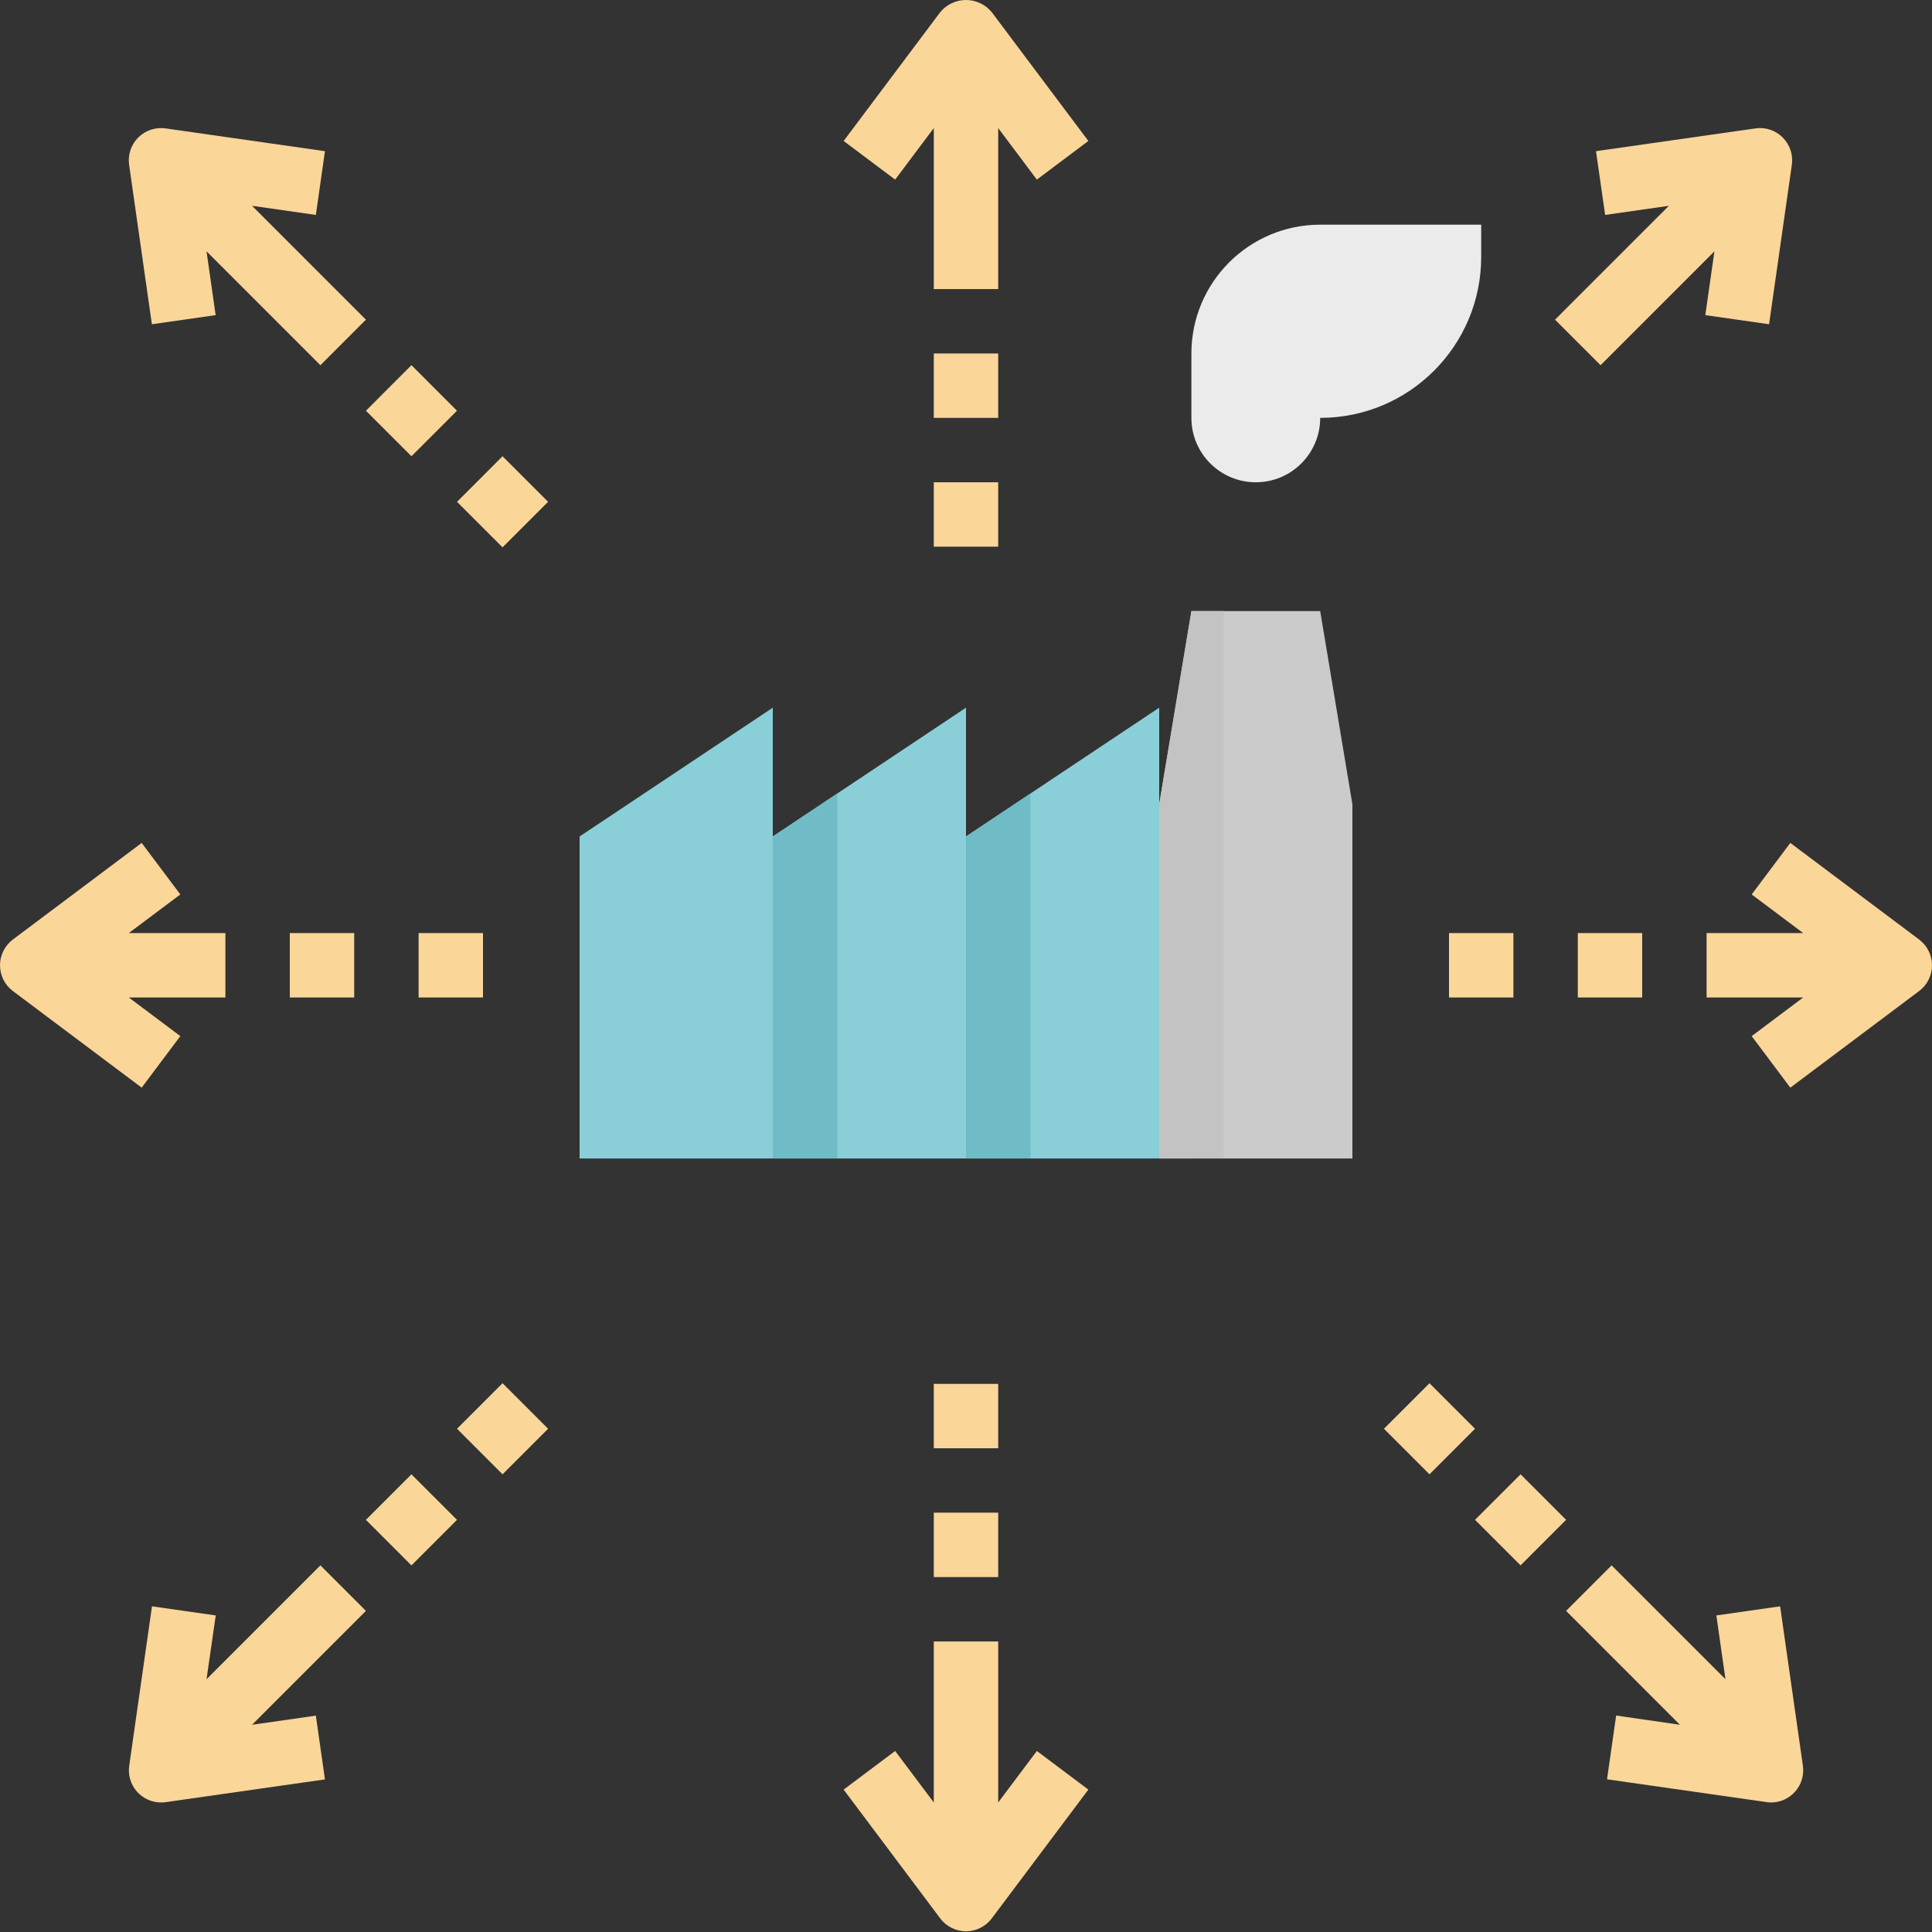 <svg height="480pt" viewBox="0 0 480 480" width="480pt" xmlns="http://www.w3.org/2000/svg"><rect x="0" y="0" width="480" height="480" fill="#333333" stroke="none"/><path d="m288 199.82v-24l-48 32v-32l-48 32v-32l-48 32v80h152v-88zm0 0" fill="#8aced8"/><path d="m336 287.82h-48v-88l8-48h32l8 48zm0 0" fill="#cbcbcb"/><path d="m328 103.82c0 8.84-7.164 16-16 16s-16-7.16-16-16v-16c0-17.672 14.328-32 32-32h40v8c0 22.094-17.91 40-40 40zm0 0" fill="#ebebeb"/><g fill="#fbd699"><path d="m270.398 35.023-24-32c-1.574-1.914-3.922-3.023-6.398-3.023s-4.824 1.109-6.398 3.023l-24 32 12.797 9.598 9.602-12.801v40h16v-40l9.602 12.801zm0 0"/><path d="m232 87.82h16v16h-16zm0 0"/><path d="m232 119.82h16v16h-16zm0 0"/><path d="m90.91 79.422-28.285-28.289 15.848 2.266 2.262-15.84-39.598-5.656c-2.496-.359-5.012.48-6.793 2.262-1.785 1.781-2.621 4.301-2.266 6.793l5.656 39.602 15.84-2.266-2.262-15.848 28.289 28.289zm0 0"/><path d="m90.914 102.047 11.312-11.316 11.312 11.316-11.312 11.312zm0 0"/><path d="m113.543 124.672 11.312-11.316 11.316 11.316-11.316 11.312zm0 0"/><path d="m56 231.82h-24l12.801-9.598-9.602-12.801-32 24c-2.012 1.512-3.199 3.883-3.199 6.398 0 2.52 1.188 4.891 3.199 6.402l32 24 9.602-12.801-12.801-9.602h24zm0 0"/><path d="m72 231.82h16v16h-16zm0 0"/><path d="m104 231.82h16v16h-16zm0 0"/><path d="m62.625 428.512 28.285-28.289-11.309-11.312-28.289 28.289 2.289-15.848-15.84-2.266-5.656 39.602c-.332 2.289.352 4.613 1.863 6.367 1.516 1.75 3.715 2.762 6.031 2.766.379.004.762-.023 1.137-.078l39.598-5.656-2.262-15.84zm0 0"/><path d="m90.91 377.602 11.312-11.312 11.312 11.312-11.312 11.316zm0 0"/><path d="m113.547 354.969 11.312-11.312 11.316 11.312-11.316 11.316zm0 0"/><path d="m257.602 435.023-9.602 12.797v-40h-16v40l-9.602-12.797-12.797 9.598 24 32c1.508 2.016 3.879 3.199 6.398 3.199s4.891-1.184 6.398-3.199l24-32zm0 0"/><path d="m232 375.82h16v16h-16zm0 0"/><path d="m232 343.82h16v16h-16zm0 0"/><path d="m442.266 399.086-15.84 2.266 2.262 15.848-28.289-28.289-11.309 11.312 28.285 28.289-15.848-2.289-2.262 15.84 39.598 5.656c.375.062.758.098 1.137.102 2.32.004 4.527-1.004 6.047-2.758s2.203-4.078 1.875-6.375zm0 0"/><path d="m366.465 377.598 11.316-11.312 11.312 11.312-11.312 11.312zm0 0"/><path d="m343.84 354.973 11.312-11.312 11.312 11.312-11.312 11.316zm0 0"/><path d="m476.801 233.422-32-24-9.602 12.801 12.801 9.598h-24v16h24l-12.801 9.602 9.602 12.801 32-24c2.012-1.512 3.199-3.883 3.199-6.402 0-2.516-1.188-4.887-3.199-6.398zm0 0"/><path d="m360 231.82h16v16h-16zm0 0"/><path d="m392 231.82h16v16h-16zm0 0"/><path d="m442.91 34.164c-1.77-1.789-4.289-2.629-6.781-2.262l-39.609 5.656 2.273 15.84 15.84-2.266-28.289 28.289 11.312 11.312 28.289-28.289-2.266 15.848 15.84 2.266 5.656-39.602c.355-2.492-.48-5.012-2.266-6.793zm0 0"/></g><path d="m192 207.82v80h16v-90.664zm0 0" fill="#6fbbc6"/><path d="m240 207.82v80h16v-90.664zm0 0" fill="#6fbbc6"/><path d="m288 287.82h16v-136h-8l-8 48zm0 0" fill="#c3c3c3"/></svg>